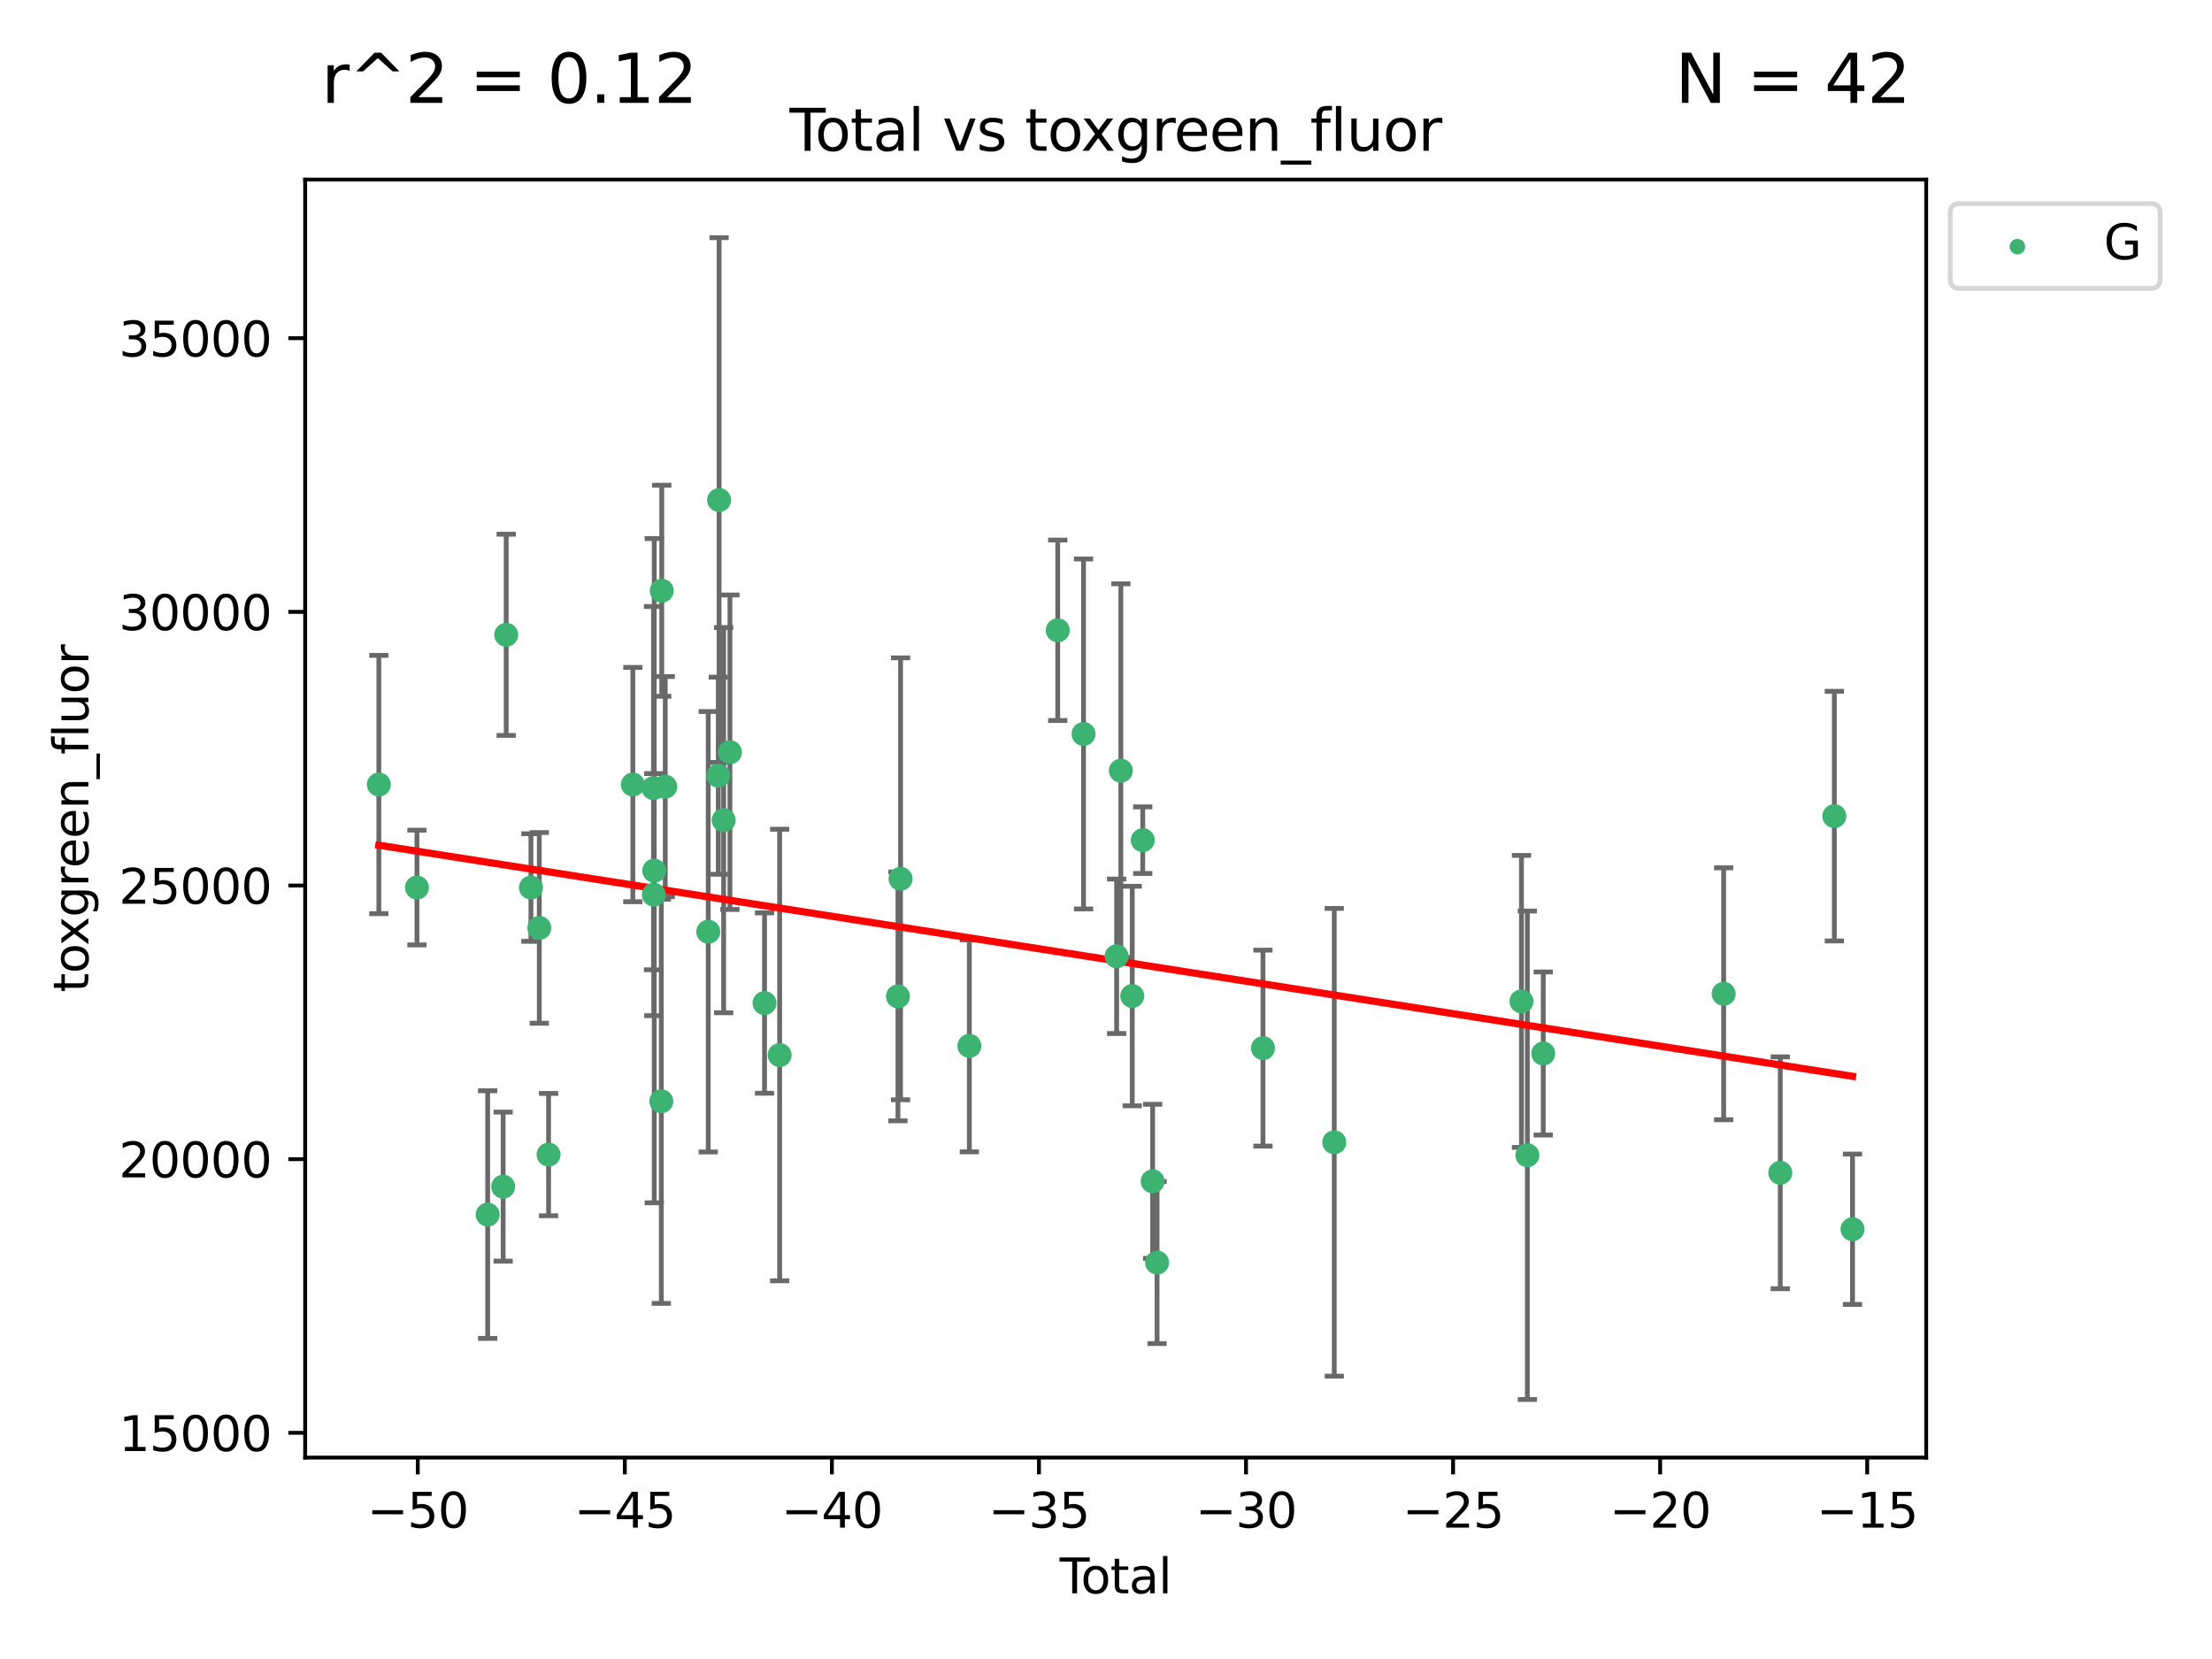 <?xml version="1.0" encoding="utf-8" standalone="no"?>
<!DOCTYPE svg PUBLIC "-//W3C//DTD SVG 1.1//EN"
  "http://www.w3.org/Graphics/SVG/1.1/DTD/svg11.dtd">
<svg xmlns:xlink="http://www.w3.org/1999/xlink" width="460.8pt" height="345.6pt" viewBox="0 0 460.8 345.6" xmlns="http://www.w3.org/2000/svg" version="1.1">
 <defs>
  <style type="text/css">*{stroke-linejoin: round; stroke-linecap: butt}</style>
 </defs>
 <g id="figure_1">
  <g id="patch_1">
   <path d="M 0 345.6 
L 460.8 345.6 
L 460.8 0 
L 0 0 
z
" style="fill: #ffffff"/>
  </g>
  <g id="axes_1">
   <g id="patch_2">
    <path d="M 63.571 303.64 
L 401.26 303.64 
L 401.26 37.411 
L 63.571 37.411 
z
" style="fill: #ffffff"/>
   </g>
   <g id="PathCollection_1">
    <defs>
     <path id="m5e61534763" d="M 0 1.118 
C 0.297 1.118 0.581 1 0.791 0.791 
C 1 0.581 1.118 0.297 1.118 0 
C 1.118 -0.297 1 -0.581 0.791 -0.791 
C 0.581 -1 0.297 -1.118 0 -1.118 
C -0.297 -1.118 -0.581 -1 -0.791 -0.791 
C -1 -0.581 -1.118 -0.297 -1.118 0 
C -1.118 0.297 -1 0.581 -0.791 0.791 
C -0.581 1 -0.297 1.118 0 1.118 
z
" style="stroke: #3cb371"/>
    </defs>
    <g clip-path="url(#p6ca1ffec62)">
     <use xlink:href="#m5e61534763" x="78.921" y="163.43" style="fill: #3cb371; stroke: #3cb371"/>
     <use xlink:href="#m5e61534763" x="86.858" y="184.891" style="fill: #3cb371; stroke: #3cb371"/>
     <use xlink:href="#m5e61534763" x="101.591" y="253.019" style="fill: #3cb371; stroke: #3cb371"/>
     <use xlink:href="#m5e61534763" x="104.815" y="247.196" style="fill: #3cb371; stroke: #3cb371"/>
     <use xlink:href="#m5e61534763" x="105.452" y="132.24" style="fill: #3cb371; stroke: #3cb371"/>
     <use xlink:href="#m5e61534763" x="110.605" y="184.893" style="fill: #3cb371; stroke: #3cb371"/>
     <use xlink:href="#m5e61534763" x="112.344" y="193.302" style="fill: #3cb371; stroke: #3cb371"/>
     <use xlink:href="#m5e61534763" x="114.277" y="240.522" style="fill: #3cb371; stroke: #3cb371"/>
     <use xlink:href="#m5e61534763" x="131.836" y="163.442" style="fill: #3cb371; stroke: #3cb371"/>
     <use xlink:href="#m5e61534763" x="136.136" y="164.185" style="fill: #3cb371; stroke: #3cb371"/>
     <use xlink:href="#m5e61534763" x="136.201" y="186.366" style="fill: #3cb371; stroke: #3cb371"/>
     <use xlink:href="#m5e61534763" x="136.289" y="181.376" style="fill: #3cb371; stroke: #3cb371"/>
     <use xlink:href="#m5e61534763" x="137.764" y="229.421" style="fill: #3cb371; stroke: #3cb371"/>
     <use xlink:href="#m5e61534763" x="137.856" y="123.063" style="fill: #3cb371; stroke: #3cb371"/>
     <use xlink:href="#m5e61534763" x="138.588" y="163.873" style="fill: #3cb371; stroke: #3cb371"/>
     <use xlink:href="#m5e61534763" x="147.539" y="194.101" style="fill: #3cb371; stroke: #3cb371"/>
     <use xlink:href="#m5e61534763" x="149.633" y="161.592" style="fill: #3cb371; stroke: #3cb371"/>
     <use xlink:href="#m5e61534763" x="149.802" y="104.172" style="fill: #3cb371; stroke: #3cb371"/>
     <use xlink:href="#m5e61534763" x="150.75" y="170.85" style="fill: #3cb371; stroke: #3cb371"/>
     <use xlink:href="#m5e61534763" x="152.058" y="156.702" style="fill: #3cb371; stroke: #3cb371"/>
     <use xlink:href="#m5e61534763" x="159.267" y="208.956" style="fill: #3cb371; stroke: #3cb371"/>
     <use xlink:href="#m5e61534763" x="162.417" y="219.779" style="fill: #3cb371; stroke: #3cb371"/>
     <use xlink:href="#m5e61534763" x="187.062" y="207.57" style="fill: #3cb371; stroke: #3cb371"/>
     <use xlink:href="#m5e61534763" x="187.605" y="183.07" style="fill: #3cb371; stroke: #3cb371"/>
     <use xlink:href="#m5e61534763" x="201.932" y="217.876" style="fill: #3cb371; stroke: #3cb371"/>
     <use xlink:href="#m5e61534763" x="220.347" y="131.299" style="fill: #3cb371; stroke: #3cb371"/>
     <use xlink:href="#m5e61534763" x="225.72" y="152.899" style="fill: #3cb371; stroke: #3cb371"/>
     <use xlink:href="#m5e61534763" x="232.614" y="199.21" style="fill: #3cb371; stroke: #3cb371"/>
     <use xlink:href="#m5e61534763" x="233.491" y="160.543" style="fill: #3cb371; stroke: #3cb371"/>
     <use xlink:href="#m5e61534763" x="235.867" y="207.486" style="fill: #3cb371; stroke: #3cb371"/>
     <use xlink:href="#m5e61534763" x="238.052" y="175.023" style="fill: #3cb371; stroke: #3cb371"/>
     <use xlink:href="#m5e61534763" x="240.115" y="246.092" style="fill: #3cb371; stroke: #3cb371"/>
     <use xlink:href="#m5e61534763" x="241.038" y="263.017" style="fill: #3cb371; stroke: #3cb371"/>
     <use xlink:href="#m5e61534763" x="263.099" y="218.342" style="fill: #3cb371; stroke: #3cb371"/>
     <use xlink:href="#m5e61534763" x="277.951" y="237.957" style="fill: #3cb371; stroke: #3cb371"/>
     <use xlink:href="#m5e61534763" x="316.949" y="208.607" style="fill: #3cb371; stroke: #3cb371"/>
     <use xlink:href="#m5e61534763" x="318.175" y="240.658" style="fill: #3cb371; stroke: #3cb371"/>
     <use xlink:href="#m5e61534763" x="321.485" y="219.463" style="fill: #3cb371; stroke: #3cb371"/>
     <use xlink:href="#m5e61534763" x="359.07" y="207.023" style="fill: #3cb371; stroke: #3cb371"/>
     <use xlink:href="#m5e61534763" x="370.863" y="244.314" style="fill: #3cb371; stroke: #3cb371"/>
     <use xlink:href="#m5e61534763" x="382.126" y="170.014" style="fill: #3cb371; stroke: #3cb371"/>
     <use xlink:href="#m5e61534763" x="385.911" y="256.066" style="fill: #3cb371; stroke: #3cb371"/>
    </g>
   </g>
   <g id="matplotlib.axis_1">
    <g id="xtick_1">
     <g id="line2d_1">
      <defs>
       <path id="meab5aebbee" d="M 0 0 
L 0 3.5 
" style="stroke: #000000; stroke-width: 0.8"/>
      </defs>
      <g>
       <use xlink:href="#meab5aebbee" x="87.029" y="303.64" style="stroke: #000000; stroke-width: 0.8"/>
      </g>
     </g>
     <g id="text_1">
      <!-- −50 -->
      <g transform="translate(76.477 318.238) scale(0.1 -0.1)">
       <defs>
        <path id="DejaVuSans-2212" d="M 678 2272 
L 4684 2272 
L 4684 1741 
L 678 1741 
L 678 2272 
z
" transform="scale(0.016)"/>
        <path id="DejaVuSans-35" d="M 691 4666 
L 3169 4666 
L 3169 4134 
L 1269 4134 
L 1269 2991 
Q 1406 3038 1543 3061 
Q 1681 3084 1819 3084 
Q 2600 3084 3056 2656 
Q 3513 2228 3513 1497 
Q 3513 744 3044 326 
Q 2575 -91 1722 -91 
Q 1428 -91 1123 -41 
Q 819 9 494 109 
L 494 744 
Q 775 591 1075 516 
Q 1375 441 1709 441 
Q 2250 441 2565 725 
Q 2881 1009 2881 1497 
Q 2881 1984 2565 2268 
Q 2250 2553 1709 2553 
Q 1456 2553 1204 2497 
Q 953 2441 691 2322 
L 691 4666 
z
" transform="scale(0.016)"/>
        <path id="DejaVuSans-30" d="M 2034 4250 
Q 1547 4250 1301 3770 
Q 1056 3291 1056 2328 
Q 1056 1369 1301 889 
Q 1547 409 2034 409 
Q 2525 409 2770 889 
Q 3016 1369 3016 2328 
Q 3016 3291 2770 3770 
Q 2525 4250 2034 4250 
z
M 2034 4750 
Q 2819 4750 3233 4129 
Q 3647 3509 3647 2328 
Q 3647 1150 3233 529 
Q 2819 -91 2034 -91 
Q 1250 -91 836 529 
Q 422 1150 422 2328 
Q 422 3509 836 4129 
Q 1250 4750 2034 4750 
z
" transform="scale(0.016)"/>
       </defs>
       <use xlink:href="#DejaVuSans-2212"/>
       <use xlink:href="#DejaVuSans-35" x="83.789"/>
       <use xlink:href="#DejaVuSans-30" x="147.412"/>
      </g>
     </g>
    </g>
    <g id="xtick_2">
     <g id="line2d_2">
      <g>
       <use xlink:href="#meab5aebbee" x="130.164" y="303.64" style="stroke: #000000; stroke-width: 0.8"/>
      </g>
     </g>
     <g id="text_2">
      <!-- −45 -->
      <g transform="translate(119.612 318.238) scale(0.1 -0.1)">
       <defs>
        <path id="DejaVuSans-34" d="M 2419 4116 
L 825 1625 
L 2419 1625 
L 2419 4116 
z
M 2253 4666 
L 3047 4666 
L 3047 1625 
L 3713 1625 
L 3713 1100 
L 3047 1100 
L 3047 0 
L 2419 0 
L 2419 1100 
L 313 1100 
L 313 1709 
L 2253 4666 
z
" transform="scale(0.016)"/>
       </defs>
       <use xlink:href="#DejaVuSans-2212"/>
       <use xlink:href="#DejaVuSans-34" x="83.789"/>
       <use xlink:href="#DejaVuSans-35" x="147.412"/>
      </g>
     </g>
    </g>
    <g id="xtick_3">
     <g id="line2d_3">
      <g>
       <use xlink:href="#meab5aebbee" x="173.299" y="303.64" style="stroke: #000000; stroke-width: 0.8"/>
      </g>
     </g>
     <g id="text_3">
      <!-- −40 -->
      <g transform="translate(162.746 318.238) scale(0.1 -0.1)">
       <use xlink:href="#DejaVuSans-2212"/>
       <use xlink:href="#DejaVuSans-34" x="83.789"/>
       <use xlink:href="#DejaVuSans-30" x="147.412"/>
      </g>
     </g>
    </g>
    <g id="xtick_4">
     <g id="line2d_4">
      <g>
       <use xlink:href="#meab5aebbee" x="216.433" y="303.64" style="stroke: #000000; stroke-width: 0.8"/>
      </g>
     </g>
     <g id="text_4">
      <!-- −35 -->
      <g transform="translate(205.881 318.238) scale(0.1 -0.1)">
       <defs>
        <path id="DejaVuSans-33" d="M 2597 2516 
Q 3050 2419 3304 2112 
Q 3559 1806 3559 1356 
Q 3559 666 3084 287 
Q 2609 -91 1734 -91 
Q 1441 -91 1130 -33 
Q 819 25 488 141 
L 488 750 
Q 750 597 1062 519 
Q 1375 441 1716 441 
Q 2309 441 2620 675 
Q 2931 909 2931 1356 
Q 2931 1769 2642 2001 
Q 2353 2234 1838 2234 
L 1294 2234 
L 1294 2753 
L 1863 2753 
Q 2328 2753 2575 2939 
Q 2822 3125 2822 3475 
Q 2822 3834 2567 4026 
Q 2313 4219 1838 4219 
Q 1578 4219 1281 4162 
Q 984 4106 628 3988 
L 628 4550 
Q 988 4650 1302 4700 
Q 1616 4750 1894 4750 
Q 2613 4750 3031 4423 
Q 3450 4097 3450 3541 
Q 3450 3153 3228 2886 
Q 3006 2619 2597 2516 
z
" transform="scale(0.016)"/>
       </defs>
       <use xlink:href="#DejaVuSans-2212"/>
       <use xlink:href="#DejaVuSans-33" x="83.789"/>
       <use xlink:href="#DejaVuSans-35" x="147.412"/>
      </g>
     </g>
    </g>
    <g id="xtick_5">
     <g id="line2d_5">
      <g>
       <use xlink:href="#meab5aebbee" x="259.568" y="303.64" style="stroke: #000000; stroke-width: 0.8"/>
      </g>
     </g>
     <g id="text_5">
      <!-- −30 -->
      <g transform="translate(249.016 318.238) scale(0.1 -0.1)">
       <use xlink:href="#DejaVuSans-2212"/>
       <use xlink:href="#DejaVuSans-33" x="83.789"/>
       <use xlink:href="#DejaVuSans-30" x="147.412"/>
      </g>
     </g>
    </g>
    <g id="xtick_6">
     <g id="line2d_6">
      <g>
       <use xlink:href="#meab5aebbee" x="302.703" y="303.64" style="stroke: #000000; stroke-width: 0.8"/>
      </g>
     </g>
     <g id="text_6">
      <!-- −25 -->
      <g transform="translate(292.15 318.238) scale(0.1 -0.1)">
       <defs>
        <path id="DejaVuSans-32" d="M 1228 531 
L 3431 531 
L 3431 0 
L 469 0 
L 469 531 
Q 828 903 1448 1529 
Q 2069 2156 2228 2338 
Q 2531 2678 2651 2914 
Q 2772 3150 2772 3378 
Q 2772 3750 2511 3984 
Q 2250 4219 1831 4219 
Q 1534 4219 1204 4116 
Q 875 4013 500 3803 
L 500 4441 
Q 881 4594 1212 4672 
Q 1544 4750 1819 4750 
Q 2544 4750 2975 4387 
Q 3406 4025 3406 3419 
Q 3406 3131 3298 2873 
Q 3191 2616 2906 2266 
Q 2828 2175 2409 1742 
Q 1991 1309 1228 531 
z
" transform="scale(0.016)"/>
       </defs>
       <use xlink:href="#DejaVuSans-2212"/>
       <use xlink:href="#DejaVuSans-32" x="83.789"/>
       <use xlink:href="#DejaVuSans-35" x="147.412"/>
      </g>
     </g>
    </g>
    <g id="xtick_7">
     <g id="line2d_7">
      <g>
       <use xlink:href="#meab5aebbee" x="345.837" y="303.64" style="stroke: #000000; stroke-width: 0.8"/>
      </g>
     </g>
     <g id="text_7">
      <!-- −20 -->
      <g transform="translate(335.285 318.238) scale(0.1 -0.1)">
       <use xlink:href="#DejaVuSans-2212"/>
       <use xlink:href="#DejaVuSans-32" x="83.789"/>
       <use xlink:href="#DejaVuSans-30" x="147.412"/>
      </g>
     </g>
    </g>
    <g id="xtick_8">
     <g id="line2d_8">
      <g>
       <use xlink:href="#meab5aebbee" x="388.972" y="303.64" style="stroke: #000000; stroke-width: 0.8"/>
      </g>
     </g>
     <g id="text_8">
      <!-- −15 -->
      <g transform="translate(378.42 318.238) scale(0.1 -0.1)">
       <defs>
        <path id="DejaVuSans-31" d="M 794 531 
L 1825 531 
L 1825 4091 
L 703 3866 
L 703 4441 
L 1819 4666 
L 2450 4666 
L 2450 531 
L 3481 531 
L 3481 0 
L 794 0 
L 794 531 
z
" transform="scale(0.016)"/>
       </defs>
       <use xlink:href="#DejaVuSans-2212"/>
       <use xlink:href="#DejaVuSans-31" x="83.789"/>
       <use xlink:href="#DejaVuSans-35" x="147.412"/>
      </g>
     </g>
    </g>
    <g id="text_9">
     <!-- Total -->
     <g transform="translate(220.739 331.917) scale(0.1 -0.1)">
      <defs>
       <path id="DejaVuSans-54" d="M -19 4666 
L 3928 4666 
L 3928 4134 
L 2272 4134 
L 2272 0 
L 1638 0 
L 1638 4134 
L -19 4134 
L -19 4666 
z
" transform="scale(0.016)"/>
       <path id="DejaVuSans-6f" d="M 1959 3097 
Q 1497 3097 1228 2736 
Q 959 2375 959 1747 
Q 959 1119 1226 758 
Q 1494 397 1959 397 
Q 2419 397 2687 759 
Q 2956 1122 2956 1747 
Q 2956 2369 2687 2733 
Q 2419 3097 1959 3097 
z
M 1959 3584 
Q 2709 3584 3137 3096 
Q 3566 2609 3566 1747 
Q 3566 888 3137 398 
Q 2709 -91 1959 -91 
Q 1206 -91 779 398 
Q 353 888 353 1747 
Q 353 2609 779 3096 
Q 1206 3584 1959 3584 
z
" transform="scale(0.016)"/>
       <path id="DejaVuSans-74" d="M 1172 4494 
L 1172 3500 
L 2356 3500 
L 2356 3053 
L 1172 3053 
L 1172 1153 
Q 1172 725 1289 603 
Q 1406 481 1766 481 
L 2356 481 
L 2356 0 
L 1766 0 
Q 1100 0 847 248 
Q 594 497 594 1153 
L 594 3053 
L 172 3053 
L 172 3500 
L 594 3500 
L 594 4494 
L 1172 4494 
z
" transform="scale(0.016)"/>
       <path id="DejaVuSans-61" d="M 2194 1759 
Q 1497 1759 1228 1600 
Q 959 1441 959 1056 
Q 959 750 1161 570 
Q 1363 391 1709 391 
Q 2188 391 2477 730 
Q 2766 1069 2766 1631 
L 2766 1759 
L 2194 1759 
z
M 3341 1997 
L 3341 0 
L 2766 0 
L 2766 531 
Q 2569 213 2275 61 
Q 1981 -91 1556 -91 
Q 1019 -91 701 211 
Q 384 513 384 1019 
Q 384 1609 779 1909 
Q 1175 2209 1959 2209 
L 2766 2209 
L 2766 2266 
Q 2766 2663 2505 2880 
Q 2244 3097 1772 3097 
Q 1472 3097 1187 3025 
Q 903 2953 641 2809 
L 641 3341 
Q 956 3463 1253 3523 
Q 1550 3584 1831 3584 
Q 2591 3584 2966 3190 
Q 3341 2797 3341 1997 
z
" transform="scale(0.016)"/>
       <path id="DejaVuSans-6c" d="M 603 4863 
L 1178 4863 
L 1178 0 
L 603 0 
L 603 4863 
z
" transform="scale(0.016)"/>
      </defs>
      <use xlink:href="#DejaVuSans-54"/>
      <use xlink:href="#DejaVuSans-6f" x="44.084"/>
      <use xlink:href="#DejaVuSans-74" x="105.266"/>
      <use xlink:href="#DejaVuSans-61" x="144.475"/>
      <use xlink:href="#DejaVuSans-6c" x="205.754"/>
     </g>
    </g>
   </g>
   <g id="matplotlib.axis_2">
    <g id="ytick_1">
     <g id="line2d_9">
      <defs>
       <path id="m7065acb809" d="M 0 0 
L -3.5 0 
" style="stroke: #000000; stroke-width: 0.8"/>
      </defs>
      <g>
       <use xlink:href="#m7065acb809" x="63.571" y="298.481" style="stroke: #000000; stroke-width: 0.8"/>
      </g>
     </g>
     <g id="text_10">
      <!-- 15000 -->
      <g transform="translate(24.759 302.28) scale(0.1 -0.1)">
       <use xlink:href="#DejaVuSans-31"/>
       <use xlink:href="#DejaVuSans-35" x="63.623"/>
       <use xlink:href="#DejaVuSans-30" x="127.246"/>
       <use xlink:href="#DejaVuSans-30" x="190.869"/>
       <use xlink:href="#DejaVuSans-30" x="254.492"/>
      </g>
     </g>
    </g>
    <g id="ytick_2">
     <g id="line2d_10">
      <g>
       <use xlink:href="#m7065acb809" x="63.571" y="241.475" style="stroke: #000000; stroke-width: 0.8"/>
      </g>
     </g>
     <g id="text_11">
      <!-- 20000 -->
      <g transform="translate(24.759 245.274) scale(0.1 -0.1)">
       <use xlink:href="#DejaVuSans-32"/>
       <use xlink:href="#DejaVuSans-30" x="63.623"/>
       <use xlink:href="#DejaVuSans-30" x="127.246"/>
       <use xlink:href="#DejaVuSans-30" x="190.869"/>
       <use xlink:href="#DejaVuSans-30" x="254.492"/>
      </g>
     </g>
    </g>
    <g id="ytick_3">
     <g id="line2d_11">
      <g>
       <use xlink:href="#m7065acb809" x="63.571" y="184.469" style="stroke: #000000; stroke-width: 0.8"/>
      </g>
     </g>
     <g id="text_12">
      <!-- 25000 -->
      <g transform="translate(24.759 188.268) scale(0.1 -0.1)">
       <use xlink:href="#DejaVuSans-32"/>
       <use xlink:href="#DejaVuSans-35" x="63.623"/>
       <use xlink:href="#DejaVuSans-30" x="127.246"/>
       <use xlink:href="#DejaVuSans-30" x="190.869"/>
       <use xlink:href="#DejaVuSans-30" x="254.492"/>
      </g>
     </g>
    </g>
    <g id="ytick_4">
     <g id="line2d_12">
      <g>
       <use xlink:href="#m7065acb809" x="63.571" y="127.463" style="stroke: #000000; stroke-width: 0.8"/>
      </g>
     </g>
     <g id="text_13">
      <!-- 30000 -->
      <g transform="translate(24.759 131.263) scale(0.1 -0.1)">
       <use xlink:href="#DejaVuSans-33"/>
       <use xlink:href="#DejaVuSans-30" x="63.623"/>
       <use xlink:href="#DejaVuSans-30" x="127.246"/>
       <use xlink:href="#DejaVuSans-30" x="190.869"/>
       <use xlink:href="#DejaVuSans-30" x="254.492"/>
      </g>
     </g>
    </g>
    <g id="ytick_5">
     <g id="line2d_13">
      <g>
       <use xlink:href="#m7065acb809" x="63.571" y="70.458" style="stroke: #000000; stroke-width: 0.8"/>
      </g>
     </g>
     <g id="text_14">
      <!-- 35000 -->
      <g transform="translate(24.759 74.257) scale(0.1 -0.1)">
       <use xlink:href="#DejaVuSans-33"/>
       <use xlink:href="#DejaVuSans-35" x="63.623"/>
       <use xlink:href="#DejaVuSans-30" x="127.246"/>
       <use xlink:href="#DejaVuSans-30" x="190.869"/>
       <use xlink:href="#DejaVuSans-30" x="254.492"/>
      </g>
     </g>
    </g>
    <g id="text_15">
     <!-- toxgreen_fluor -->
     <g transform="translate(18.401 206.72) rotate(-90) scale(0.1 -0.1)">
      <defs>
       <path id="DejaVuSans-78" d="M 3513 3500 
L 2247 1797 
L 3578 0 
L 2900 0 
L 1881 1375 
L 863 0 
L 184 0 
L 1544 1831 
L 300 3500 
L 978 3500 
L 1906 2253 
L 2834 3500 
L 3513 3500 
z
" transform="scale(0.016)"/>
       <path id="DejaVuSans-67" d="M 2906 1791 
Q 2906 2416 2648 2759 
Q 2391 3103 1925 3103 
Q 1463 3103 1205 2759 
Q 947 2416 947 1791 
Q 947 1169 1205 825 
Q 1463 481 1925 481 
Q 2391 481 2648 825 
Q 2906 1169 2906 1791 
z
M 3481 434 
Q 3481 -459 3084 -895 
Q 2688 -1331 1869 -1331 
Q 1566 -1331 1297 -1286 
Q 1028 -1241 775 -1147 
L 775 -588 
Q 1028 -725 1275 -790 
Q 1522 -856 1778 -856 
Q 2344 -856 2625 -561 
Q 2906 -266 2906 331 
L 2906 616 
Q 2728 306 2450 153 
Q 2172 0 1784 0 
Q 1141 0 747 490 
Q 353 981 353 1791 
Q 353 2603 747 3093 
Q 1141 3584 1784 3584 
Q 2172 3584 2450 3431 
Q 2728 3278 2906 2969 
L 2906 3500 
L 3481 3500 
L 3481 434 
z
" transform="scale(0.016)"/>
       <path id="DejaVuSans-72" d="M 2631 2963 
Q 2534 3019 2420 3045 
Q 2306 3072 2169 3072 
Q 1681 3072 1420 2755 
Q 1159 2438 1159 1844 
L 1159 0 
L 581 0 
L 581 3500 
L 1159 3500 
L 1159 2956 
Q 1341 3275 1631 3429 
Q 1922 3584 2338 3584 
Q 2397 3584 2469 3576 
Q 2541 3569 2628 3553 
L 2631 2963 
z
" transform="scale(0.016)"/>
       <path id="DejaVuSans-65" d="M 3597 1894 
L 3597 1613 
L 953 1613 
Q 991 1019 1311 708 
Q 1631 397 2203 397 
Q 2534 397 2845 478 
Q 3156 559 3463 722 
L 3463 178 
Q 3153 47 2828 -22 
Q 2503 -91 2169 -91 
Q 1331 -91 842 396 
Q 353 884 353 1716 
Q 353 2575 817 3079 
Q 1281 3584 2069 3584 
Q 2775 3584 3186 3129 
Q 3597 2675 3597 1894 
z
M 3022 2063 
Q 3016 2534 2758 2815 
Q 2500 3097 2075 3097 
Q 1594 3097 1305 2825 
Q 1016 2553 972 2059 
L 3022 2063 
z
" transform="scale(0.016)"/>
       <path id="DejaVuSans-6e" d="M 3513 2113 
L 3513 0 
L 2938 0 
L 2938 2094 
Q 2938 2591 2744 2837 
Q 2550 3084 2163 3084 
Q 1697 3084 1428 2787 
Q 1159 2491 1159 1978 
L 1159 0 
L 581 0 
L 581 3500 
L 1159 3500 
L 1159 2956 
Q 1366 3272 1645 3428 
Q 1925 3584 2291 3584 
Q 2894 3584 3203 3211 
Q 3513 2838 3513 2113 
z
" transform="scale(0.016)"/>
       <path id="DejaVuSans-5f" d="M 3263 -1063 
L 3263 -1509 
L -63 -1509 
L -63 -1063 
L 3263 -1063 
z
" transform="scale(0.016)"/>
       <path id="DejaVuSans-66" d="M 2375 4863 
L 2375 4384 
L 1825 4384 
Q 1516 4384 1395 4259 
Q 1275 4134 1275 3809 
L 1275 3500 
L 2222 3500 
L 2222 3053 
L 1275 3053 
L 1275 0 
L 697 0 
L 697 3053 
L 147 3053 
L 147 3500 
L 697 3500 
L 697 3744 
Q 697 4328 969 4595 
Q 1241 4863 1831 4863 
L 2375 4863 
z
" transform="scale(0.016)"/>
       <path id="DejaVuSans-75" d="M 544 1381 
L 544 3500 
L 1119 3500 
L 1119 1403 
Q 1119 906 1312 657 
Q 1506 409 1894 409 
Q 2359 409 2629 706 
Q 2900 1003 2900 1516 
L 2900 3500 
L 3475 3500 
L 3475 0 
L 2900 0 
L 2900 538 
Q 2691 219 2414 64 
Q 2138 -91 1772 -91 
Q 1169 -91 856 284 
Q 544 659 544 1381 
z
M 1991 3584 
L 1991 3584 
z
" transform="scale(0.016)"/>
      </defs>
      <use xlink:href="#DejaVuSans-74"/>
      <use xlink:href="#DejaVuSans-6f" x="39.209"/>
      <use xlink:href="#DejaVuSans-78" x="97.266"/>
      <use xlink:href="#DejaVuSans-67" x="156.445"/>
      <use xlink:href="#DejaVuSans-72" x="219.922"/>
      <use xlink:href="#DejaVuSans-65" x="258.785"/>
      <use xlink:href="#DejaVuSans-65" x="320.309"/>
      <use xlink:href="#DejaVuSans-6e" x="381.832"/>
      <use xlink:href="#DejaVuSans-5f" x="445.211"/>
      <use xlink:href="#DejaVuSans-66" x="495.211"/>
      <use xlink:href="#DejaVuSans-6c" x="530.416"/>
      <use xlink:href="#DejaVuSans-75" x="558.199"/>
      <use xlink:href="#DejaVuSans-6f" x="621.578"/>
      <use xlink:href="#DejaVuSans-72" x="682.76"/>
     </g>
    </g>
   </g>
   <g id="LineCollection_1">
    <path d="M 78.921 190.329 
L 78.921 136.532 
" clip-path="url(#p6ca1ffec62)" style="fill: none; stroke: #696969"/>
    <path d="M 86.858 196.843 
L 86.858 172.938 
" clip-path="url(#p6ca1ffec62)" style="fill: none; stroke: #696969"/>
    <path d="M 101.591 278.815 
L 101.591 227.224 
" clip-path="url(#p6ca1ffec62)" style="fill: none; stroke: #696969"/>
    <path d="M 104.815 262.719 
L 104.815 231.673 
" clip-path="url(#p6ca1ffec62)" style="fill: none; stroke: #696969"/>
    <path d="M 105.452 153.198 
L 105.452 111.281 
" clip-path="url(#p6ca1ffec62)" style="fill: none; stroke: #696969"/>
    <path d="M 110.605 196.101 
L 110.605 173.685 
" clip-path="url(#p6ca1ffec62)" style="fill: none; stroke: #696969"/>
    <path d="M 112.344 213.16 
L 112.344 173.443 
" clip-path="url(#p6ca1ffec62)" style="fill: none; stroke: #696969"/>
    <path d="M 114.277 253.262 
L 114.277 227.782 
" clip-path="url(#p6ca1ffec62)" style="fill: none; stroke: #696969"/>
    <path d="M 131.836 187.848 
L 131.836 139.036 
" clip-path="url(#p6ca1ffec62)" style="fill: none; stroke: #696969"/>
    <path d="M 136.136 202.018 
L 136.136 126.353 
" clip-path="url(#p6ca1ffec62)" style="fill: none; stroke: #696969"/>
    <path d="M 136.201 211.58 
L 136.201 161.153 
" clip-path="url(#p6ca1ffec62)" style="fill: none; stroke: #696969"/>
    <path d="M 136.289 250.563 
L 136.289 112.19 
" clip-path="url(#p6ca1ffec62)" style="fill: none; stroke: #696969"/>
    <path d="M 137.764 271.525 
L 137.764 187.317 
" clip-path="url(#p6ca1ffec62)" style="fill: none; stroke: #696969"/>
    <path d="M 137.856 145.046 
L 137.856 101.081 
" clip-path="url(#p6ca1ffec62)" style="fill: none; stroke: #696969"/>
    <path d="M 138.588 186.805 
L 138.588 140.941 
" clip-path="url(#p6ca1ffec62)" style="fill: none; stroke: #696969"/>
    <path d="M 147.539 239.977 
L 147.539 148.224 
" clip-path="url(#p6ca1ffec62)" style="fill: none; stroke: #696969"/>
    <path d="M 149.633 182.124 
L 149.633 141.059 
" clip-path="url(#p6ca1ffec62)" style="fill: none; stroke: #696969"/>
    <path d="M 149.802 158.831 
L 149.802 49.513 
" clip-path="url(#p6ca1ffec62)" style="fill: none; stroke: #696969"/>
    <path d="M 150.75 210.979 
L 150.75 130.72 
" clip-path="url(#p6ca1ffec62)" style="fill: none; stroke: #696969"/>
    <path d="M 152.058 189.458 
L 152.058 123.946 
" clip-path="url(#p6ca1ffec62)" style="fill: none; stroke: #696969"/>
    <path d="M 159.267 227.743 
L 159.267 190.169 
" clip-path="url(#p6ca1ffec62)" style="fill: none; stroke: #696969"/>
    <path d="M 162.417 266.813 
L 162.417 172.745 
" clip-path="url(#p6ca1ffec62)" style="fill: none; stroke: #696969"/>
    <path d="M 187.062 233.489 
L 187.062 181.651 
" clip-path="url(#p6ca1ffec62)" style="fill: none; stroke: #696969"/>
    <path d="M 187.605 229.1 
L 187.605 137.04 
" clip-path="url(#p6ca1ffec62)" style="fill: none; stroke: #696969"/>
    <path d="M 201.932 239.955 
L 201.932 195.797 
" clip-path="url(#p6ca1ffec62)" style="fill: none; stroke: #696969"/>
    <path d="M 220.347 150.098 
L 220.347 112.499 
" clip-path="url(#p6ca1ffec62)" style="fill: none; stroke: #696969"/>
    <path d="M 225.72 189.35 
L 225.72 116.448 
" clip-path="url(#p6ca1ffec62)" style="fill: none; stroke: #696969"/>
    <path d="M 232.614 215.298 
L 232.614 183.121 
" clip-path="url(#p6ca1ffec62)" style="fill: none; stroke: #696969"/>
    <path d="M 233.491 199.464 
L 233.491 121.623 
" clip-path="url(#p6ca1ffec62)" style="fill: none; stroke: #696969"/>
    <path d="M 235.867 230.354 
L 235.867 184.618 
" clip-path="url(#p6ca1ffec62)" style="fill: none; stroke: #696969"/>
    <path d="M 238.052 181.96 
L 238.052 168.086 
" clip-path="url(#p6ca1ffec62)" style="fill: none; stroke: #696969"/>
    <path d="M 240.115 262.142 
L 240.115 230.042 
" clip-path="url(#p6ca1ffec62)" style="fill: none; stroke: #696969"/>
    <path d="M 241.038 279.891 
L 241.038 246.142 
" clip-path="url(#p6ca1ffec62)" style="fill: none; stroke: #696969"/>
    <path d="M 263.099 238.752 
L 263.099 197.932 
" clip-path="url(#p6ca1ffec62)" style="fill: none; stroke: #696969"/>
    <path d="M 277.951 286.673 
L 277.951 189.242 
" clip-path="url(#p6ca1ffec62)" style="fill: none; stroke: #696969"/>
    <path d="M 316.949 239.021 
L 316.949 178.192 
" clip-path="url(#p6ca1ffec62)" style="fill: none; stroke: #696969"/>
    <path d="M 318.175 291.539 
L 318.175 189.778 
" clip-path="url(#p6ca1ffec62)" style="fill: none; stroke: #696969"/>
    <path d="M 321.485 236.447 
L 321.485 202.478 
" clip-path="url(#p6ca1ffec62)" style="fill: none; stroke: #696969"/>
    <path d="M 359.07 233.263 
L 359.07 180.782 
" clip-path="url(#p6ca1ffec62)" style="fill: none; stroke: #696969"/>
    <path d="M 370.863 268.463 
L 370.863 220.165 
" clip-path="url(#p6ca1ffec62)" style="fill: none; stroke: #696969"/>
    <path d="M 382.126 196.017 
L 382.126 144.011 
" clip-path="url(#p6ca1ffec62)" style="fill: none; stroke: #696969"/>
    <path d="M 385.911 271.727 
L 385.911 240.405 
" clip-path="url(#p6ca1ffec62)" style="fill: none; stroke: #696969"/>
   </g>
   <g id="line2d_14">
    <defs>
     <path id="m26d1234df5" d="M 2 0 
L -2 -0 
" style="stroke: #696969"/>
    </defs>
    <g clip-path="url(#p6ca1ffec62)">
     <use xlink:href="#m26d1234df5" x="78.921" y="190.329" style="fill: #696969; stroke: #696969"/>
     <use xlink:href="#m26d1234df5" x="86.858" y="196.843" style="fill: #696969; stroke: #696969"/>
     <use xlink:href="#m26d1234df5" x="101.591" y="278.815" style="fill: #696969; stroke: #696969"/>
     <use xlink:href="#m26d1234df5" x="104.815" y="262.719" style="fill: #696969; stroke: #696969"/>
     <use xlink:href="#m26d1234df5" x="105.452" y="153.198" style="fill: #696969; stroke: #696969"/>
     <use xlink:href="#m26d1234df5" x="110.605" y="196.101" style="fill: #696969; stroke: #696969"/>
     <use xlink:href="#m26d1234df5" x="112.344" y="213.16" style="fill: #696969; stroke: #696969"/>
     <use xlink:href="#m26d1234df5" x="114.277" y="253.262" style="fill: #696969; stroke: #696969"/>
     <use xlink:href="#m26d1234df5" x="131.836" y="187.848" style="fill: #696969; stroke: #696969"/>
     <use xlink:href="#m26d1234df5" x="136.136" y="202.018" style="fill: #696969; stroke: #696969"/>
     <use xlink:href="#m26d1234df5" x="136.201" y="211.58" style="fill: #696969; stroke: #696969"/>
     <use xlink:href="#m26d1234df5" x="136.289" y="250.563" style="fill: #696969; stroke: #696969"/>
     <use xlink:href="#m26d1234df5" x="137.764" y="271.525" style="fill: #696969; stroke: #696969"/>
     <use xlink:href="#m26d1234df5" x="137.856" y="145.046" style="fill: #696969; stroke: #696969"/>
     <use xlink:href="#m26d1234df5" x="138.588" y="186.805" style="fill: #696969; stroke: #696969"/>
     <use xlink:href="#m26d1234df5" x="147.539" y="239.977" style="fill: #696969; stroke: #696969"/>
     <use xlink:href="#m26d1234df5" x="149.633" y="182.124" style="fill: #696969; stroke: #696969"/>
     <use xlink:href="#m26d1234df5" x="149.802" y="158.831" style="fill: #696969; stroke: #696969"/>
     <use xlink:href="#m26d1234df5" x="150.75" y="210.979" style="fill: #696969; stroke: #696969"/>
     <use xlink:href="#m26d1234df5" x="152.058" y="189.458" style="fill: #696969; stroke: #696969"/>
     <use xlink:href="#m26d1234df5" x="159.267" y="227.743" style="fill: #696969; stroke: #696969"/>
     <use xlink:href="#m26d1234df5" x="162.417" y="266.813" style="fill: #696969; stroke: #696969"/>
     <use xlink:href="#m26d1234df5" x="187.062" y="233.489" style="fill: #696969; stroke: #696969"/>
     <use xlink:href="#m26d1234df5" x="187.605" y="229.1" style="fill: #696969; stroke: #696969"/>
     <use xlink:href="#m26d1234df5" x="201.932" y="239.955" style="fill: #696969; stroke: #696969"/>
     <use xlink:href="#m26d1234df5" x="220.347" y="150.098" style="fill: #696969; stroke: #696969"/>
     <use xlink:href="#m26d1234df5" x="225.72" y="189.35" style="fill: #696969; stroke: #696969"/>
     <use xlink:href="#m26d1234df5" x="232.614" y="215.298" style="fill: #696969; stroke: #696969"/>
     <use xlink:href="#m26d1234df5" x="233.491" y="199.464" style="fill: #696969; stroke: #696969"/>
     <use xlink:href="#m26d1234df5" x="235.867" y="230.354" style="fill: #696969; stroke: #696969"/>
     <use xlink:href="#m26d1234df5" x="238.052" y="181.96" style="fill: #696969; stroke: #696969"/>
     <use xlink:href="#m26d1234df5" x="240.115" y="262.142" style="fill: #696969; stroke: #696969"/>
     <use xlink:href="#m26d1234df5" x="241.038" y="279.891" style="fill: #696969; stroke: #696969"/>
     <use xlink:href="#m26d1234df5" x="263.099" y="238.752" style="fill: #696969; stroke: #696969"/>
     <use xlink:href="#m26d1234df5" x="277.951" y="286.673" style="fill: #696969; stroke: #696969"/>
     <use xlink:href="#m26d1234df5" x="316.949" y="239.021" style="fill: #696969; stroke: #696969"/>
     <use xlink:href="#m26d1234df5" x="318.175" y="291.539" style="fill: #696969; stroke: #696969"/>
     <use xlink:href="#m26d1234df5" x="321.485" y="236.447" style="fill: #696969; stroke: #696969"/>
     <use xlink:href="#m26d1234df5" x="359.07" y="233.263" style="fill: #696969; stroke: #696969"/>
     <use xlink:href="#m26d1234df5" x="370.863" y="268.463" style="fill: #696969; stroke: #696969"/>
     <use xlink:href="#m26d1234df5" x="382.126" y="196.017" style="fill: #696969; stroke: #696969"/>
     <use xlink:href="#m26d1234df5" x="385.911" y="271.727" style="fill: #696969; stroke: #696969"/>
    </g>
   </g>
   <g id="line2d_15">
    <g clip-path="url(#p6ca1ffec62)">
     <use xlink:href="#m26d1234df5" x="78.921" y="136.532" style="fill: #696969; stroke: #696969"/>
     <use xlink:href="#m26d1234df5" x="86.858" y="172.938" style="fill: #696969; stroke: #696969"/>
     <use xlink:href="#m26d1234df5" x="101.591" y="227.224" style="fill: #696969; stroke: #696969"/>
     <use xlink:href="#m26d1234df5" x="104.815" y="231.673" style="fill: #696969; stroke: #696969"/>
     <use xlink:href="#m26d1234df5" x="105.452" y="111.281" style="fill: #696969; stroke: #696969"/>
     <use xlink:href="#m26d1234df5" x="110.605" y="173.685" style="fill: #696969; stroke: #696969"/>
     <use xlink:href="#m26d1234df5" x="112.344" y="173.443" style="fill: #696969; stroke: #696969"/>
     <use xlink:href="#m26d1234df5" x="114.277" y="227.782" style="fill: #696969; stroke: #696969"/>
     <use xlink:href="#m26d1234df5" x="131.836" y="139.036" style="fill: #696969; stroke: #696969"/>
     <use xlink:href="#m26d1234df5" x="136.136" y="126.353" style="fill: #696969; stroke: #696969"/>
     <use xlink:href="#m26d1234df5" x="136.201" y="161.153" style="fill: #696969; stroke: #696969"/>
     <use xlink:href="#m26d1234df5" x="136.289" y="112.19" style="fill: #696969; stroke: #696969"/>
     <use xlink:href="#m26d1234df5" x="137.764" y="187.317" style="fill: #696969; stroke: #696969"/>
     <use xlink:href="#m26d1234df5" x="137.856" y="101.081" style="fill: #696969; stroke: #696969"/>
     <use xlink:href="#m26d1234df5" x="138.588" y="140.941" style="fill: #696969; stroke: #696969"/>
     <use xlink:href="#m26d1234df5" x="147.539" y="148.224" style="fill: #696969; stroke: #696969"/>
     <use xlink:href="#m26d1234df5" x="149.633" y="141.059" style="fill: #696969; stroke: #696969"/>
     <use xlink:href="#m26d1234df5" x="149.802" y="49.513" style="fill: #696969; stroke: #696969"/>
     <use xlink:href="#m26d1234df5" x="150.75" y="130.72" style="fill: #696969; stroke: #696969"/>
     <use xlink:href="#m26d1234df5" x="152.058" y="123.946" style="fill: #696969; stroke: #696969"/>
     <use xlink:href="#m26d1234df5" x="159.267" y="190.169" style="fill: #696969; stroke: #696969"/>
     <use xlink:href="#m26d1234df5" x="162.417" y="172.745" style="fill: #696969; stroke: #696969"/>
     <use xlink:href="#m26d1234df5" x="187.062" y="181.651" style="fill: #696969; stroke: #696969"/>
     <use xlink:href="#m26d1234df5" x="187.605" y="137.04" style="fill: #696969; stroke: #696969"/>
     <use xlink:href="#m26d1234df5" x="201.932" y="195.797" style="fill: #696969; stroke: #696969"/>
     <use xlink:href="#m26d1234df5" x="220.347" y="112.499" style="fill: #696969; stroke: #696969"/>
     <use xlink:href="#m26d1234df5" x="225.72" y="116.448" style="fill: #696969; stroke: #696969"/>
     <use xlink:href="#m26d1234df5" x="232.614" y="183.121" style="fill: #696969; stroke: #696969"/>
     <use xlink:href="#m26d1234df5" x="233.491" y="121.623" style="fill: #696969; stroke: #696969"/>
     <use xlink:href="#m26d1234df5" x="235.867" y="184.618" style="fill: #696969; stroke: #696969"/>
     <use xlink:href="#m26d1234df5" x="238.052" y="168.086" style="fill: #696969; stroke: #696969"/>
     <use xlink:href="#m26d1234df5" x="240.115" y="230.042" style="fill: #696969; stroke: #696969"/>
     <use xlink:href="#m26d1234df5" x="241.038" y="246.142" style="fill: #696969; stroke: #696969"/>
     <use xlink:href="#m26d1234df5" x="263.099" y="197.932" style="fill: #696969; stroke: #696969"/>
     <use xlink:href="#m26d1234df5" x="277.951" y="189.242" style="fill: #696969; stroke: #696969"/>
     <use xlink:href="#m26d1234df5" x="316.949" y="178.192" style="fill: #696969; stroke: #696969"/>
     <use xlink:href="#m26d1234df5" x="318.175" y="189.778" style="fill: #696969; stroke: #696969"/>
     <use xlink:href="#m26d1234df5" x="321.485" y="202.478" style="fill: #696969; stroke: #696969"/>
     <use xlink:href="#m26d1234df5" x="359.07" y="180.782" style="fill: #696969; stroke: #696969"/>
     <use xlink:href="#m26d1234df5" x="370.863" y="220.165" style="fill: #696969; stroke: #696969"/>
     <use xlink:href="#m26d1234df5" x="382.126" y="144.011" style="fill: #696969; stroke: #696969"/>
     <use xlink:href="#m26d1234df5" x="385.911" y="240.405" style="fill: #696969; stroke: #696969"/>
    </g>
   </g>
   <g id="line2d_16">
    <path d="M 78.921 176.075 
L 86.858 177.32 
L 101.591 179.63 
L 104.815 180.136 
L 105.452 180.236 
L 110.605 181.044 
L 112.344 181.317 
L 114.277 181.62 
L 131.836 184.373 
L 136.136 185.048 
L 136.201 185.058 
L 136.289 185.072 
L 137.764 185.303 
L 137.856 185.317 
L 138.588 185.432 
L 147.539 186.836 
L 149.633 187.164 
L 149.802 187.191 
L 150.75 187.34 
L 152.058 187.545 
L 159.267 188.675 
L 162.417 189.169 
L 187.062 193.034 
L 187.605 193.119 
L 201.932 195.366 
L 220.347 198.254 
L 225.72 199.096 
L 232.614 200.177 
L 233.491 200.315 
L 235.867 200.688 
L 238.052 201.03 
L 240.115 201.354 
L 241.038 201.499 
L 263.099 204.958 
L 277.951 207.287 
L 316.949 213.403 
L 318.175 213.595 
L 321.485 214.114 
L 359.07 220.008 
L 370.863 221.858 
L 382.126 223.624 
L 385.911 224.218 
" clip-path="url(#p6ca1ffec62)" style="fill: none; stroke: #ff0000; stroke-width: 1.5; stroke-linecap: square"/>
   </g>
   <g id="line2d_17">
    <defs>
     <path id="mfb32869132" d="M 0 2 
C 0.53 2 1.039 1.789 1.414 1.414 
C 1.789 1.039 2 0.53 2 0 
C 2 -0.53 1.789 -1.039 1.414 -1.414 
C 1.039 -1.789 0.53 -2 0 -2 
C -0.53 -2 -1.039 -1.789 -1.414 -1.414 
C -1.789 -1.039 -2 -0.53 -2 0 
C -2 0.53 -1.789 1.039 -1.414 1.414 
C -1.039 1.789 -0.53 2 0 2 
z
" style="stroke: #3cb371"/>
    </defs>
    <g clip-path="url(#p6ca1ffec62)">
     <use xlink:href="#mfb32869132" x="78.921" y="163.43" style="fill: #3cb371; stroke: #3cb371"/>
     <use xlink:href="#mfb32869132" x="86.858" y="184.891" style="fill: #3cb371; stroke: #3cb371"/>
     <use xlink:href="#mfb32869132" x="101.591" y="253.019" style="fill: #3cb371; stroke: #3cb371"/>
     <use xlink:href="#mfb32869132" x="104.815" y="247.196" style="fill: #3cb371; stroke: #3cb371"/>
     <use xlink:href="#mfb32869132" x="105.452" y="132.24" style="fill: #3cb371; stroke: #3cb371"/>
     <use xlink:href="#mfb32869132" x="110.605" y="184.893" style="fill: #3cb371; stroke: #3cb371"/>
     <use xlink:href="#mfb32869132" x="112.344" y="193.302" style="fill: #3cb371; stroke: #3cb371"/>
     <use xlink:href="#mfb32869132" x="114.277" y="240.522" style="fill: #3cb371; stroke: #3cb371"/>
     <use xlink:href="#mfb32869132" x="131.836" y="163.442" style="fill: #3cb371; stroke: #3cb371"/>
     <use xlink:href="#mfb32869132" x="136.136" y="164.185" style="fill: #3cb371; stroke: #3cb371"/>
     <use xlink:href="#mfb32869132" x="136.201" y="186.366" style="fill: #3cb371; stroke: #3cb371"/>
     <use xlink:href="#mfb32869132" x="136.289" y="181.376" style="fill: #3cb371; stroke: #3cb371"/>
     <use xlink:href="#mfb32869132" x="137.764" y="229.421" style="fill: #3cb371; stroke: #3cb371"/>
     <use xlink:href="#mfb32869132" x="137.856" y="123.063" style="fill: #3cb371; stroke: #3cb371"/>
     <use xlink:href="#mfb32869132" x="138.588" y="163.873" style="fill: #3cb371; stroke: #3cb371"/>
     <use xlink:href="#mfb32869132" x="147.539" y="194.101" style="fill: #3cb371; stroke: #3cb371"/>
     <use xlink:href="#mfb32869132" x="149.633" y="161.592" style="fill: #3cb371; stroke: #3cb371"/>
     <use xlink:href="#mfb32869132" x="149.802" y="104.172" style="fill: #3cb371; stroke: #3cb371"/>
     <use xlink:href="#mfb32869132" x="150.75" y="170.85" style="fill: #3cb371; stroke: #3cb371"/>
     <use xlink:href="#mfb32869132" x="152.058" y="156.702" style="fill: #3cb371; stroke: #3cb371"/>
     <use xlink:href="#mfb32869132" x="159.267" y="208.956" style="fill: #3cb371; stroke: #3cb371"/>
     <use xlink:href="#mfb32869132" x="162.417" y="219.779" style="fill: #3cb371; stroke: #3cb371"/>
     <use xlink:href="#mfb32869132" x="187.062" y="207.57" style="fill: #3cb371; stroke: #3cb371"/>
     <use xlink:href="#mfb32869132" x="187.605" y="183.07" style="fill: #3cb371; stroke: #3cb371"/>
     <use xlink:href="#mfb32869132" x="201.932" y="217.876" style="fill: #3cb371; stroke: #3cb371"/>
     <use xlink:href="#mfb32869132" x="220.347" y="131.299" style="fill: #3cb371; stroke: #3cb371"/>
     <use xlink:href="#mfb32869132" x="225.72" y="152.899" style="fill: #3cb371; stroke: #3cb371"/>
     <use xlink:href="#mfb32869132" x="232.614" y="199.21" style="fill: #3cb371; stroke: #3cb371"/>
     <use xlink:href="#mfb32869132" x="233.491" y="160.543" style="fill: #3cb371; stroke: #3cb371"/>
     <use xlink:href="#mfb32869132" x="235.867" y="207.486" style="fill: #3cb371; stroke: #3cb371"/>
     <use xlink:href="#mfb32869132" x="238.052" y="175.023" style="fill: #3cb371; stroke: #3cb371"/>
     <use xlink:href="#mfb32869132" x="240.115" y="246.092" style="fill: #3cb371; stroke: #3cb371"/>
     <use xlink:href="#mfb32869132" x="241.038" y="263.017" style="fill: #3cb371; stroke: #3cb371"/>
     <use xlink:href="#mfb32869132" x="263.099" y="218.342" style="fill: #3cb371; stroke: #3cb371"/>
     <use xlink:href="#mfb32869132" x="277.951" y="237.957" style="fill: #3cb371; stroke: #3cb371"/>
     <use xlink:href="#mfb32869132" x="316.949" y="208.607" style="fill: #3cb371; stroke: #3cb371"/>
     <use xlink:href="#mfb32869132" x="318.175" y="240.658" style="fill: #3cb371; stroke: #3cb371"/>
     <use xlink:href="#mfb32869132" x="321.485" y="219.463" style="fill: #3cb371; stroke: #3cb371"/>
     <use xlink:href="#mfb32869132" x="359.07" y="207.023" style="fill: #3cb371; stroke: #3cb371"/>
     <use xlink:href="#mfb32869132" x="370.863" y="244.314" style="fill: #3cb371; stroke: #3cb371"/>
     <use xlink:href="#mfb32869132" x="382.126" y="170.014" style="fill: #3cb371; stroke: #3cb371"/>
     <use xlink:href="#mfb32869132" x="385.911" y="256.066" style="fill: #3cb371; stroke: #3cb371"/>
    </g>
   </g>
   <g id="patch_3">
    <path d="M 63.571 303.64 
L 63.571 37.411 
" style="fill: none; stroke: #000000; stroke-width: 0.8; stroke-linejoin: miter; stroke-linecap: square"/>
   </g>
   <g id="patch_4">
    <path d="M 401.26 303.64 
L 401.26 37.411 
" style="fill: none; stroke: #000000; stroke-width: 0.8; stroke-linejoin: miter; stroke-linecap: square"/>
   </g>
   <g id="patch_5">
    <path d="M 63.571 303.64 
L 401.26 303.64 
" style="fill: none; stroke: #000000; stroke-width: 0.8; stroke-linejoin: miter; stroke-linecap: square"/>
   </g>
   <g id="patch_6">
    <path d="M 63.571 37.411 
L 401.26 37.411 
" style="fill: none; stroke: #000000; stroke-width: 0.8; stroke-linejoin: miter; stroke-linecap: square"/>
   </g>
   <g id="text_16">
    <!-- N = 42 -->
    <g transform="translate(348.964 21.426) scale(0.14 -0.14)">
     <defs>
      <path id="DejaVuSans-4e" d="M 628 4666 
L 1478 4666 
L 3547 763 
L 3547 4666 
L 4159 4666 
L 4159 0 
L 3309 0 
L 1241 3903 
L 1241 0 
L 628 0 
L 628 4666 
z
" transform="scale(0.016)"/>
      <path id="DejaVuSans-20" transform="scale(0.016)"/>
      <path id="DejaVuSans-3d" d="M 678 2906 
L 4684 2906 
L 4684 2381 
L 678 2381 
L 678 2906 
z
M 678 1631 
L 4684 1631 
L 4684 1100 
L 678 1100 
L 678 1631 
z
" transform="scale(0.016)"/>
     </defs>
     <use xlink:href="#DejaVuSans-4e"/>
     <use xlink:href="#DejaVuSans-20" x="74.805"/>
     <use xlink:href="#DejaVuSans-3d" x="106.592"/>
     <use xlink:href="#DejaVuSans-20" x="190.381"/>
     <use xlink:href="#DejaVuSans-34" x="222.168"/>
     <use xlink:href="#DejaVuSans-32" x="285.791"/>
    </g>
   </g>
   <g id="text_17">
    <!-- r^2 = 0.12 -->
    <g transform="translate(66.948 21.426) scale(0.14 -0.14)">
     <defs>
      <path id="DejaVuSans-5e" d="M 2988 4666 
L 4684 2925 
L 4056 2925 
L 2681 4159 
L 1306 2925 
L 678 2925 
L 2375 4666 
L 2988 4666 
z
" transform="scale(0.016)"/>
      <path id="DejaVuSans-2e" d="M 684 794 
L 1344 794 
L 1344 0 
L 684 0 
L 684 794 
z
" transform="scale(0.016)"/>
     </defs>
     <use xlink:href="#DejaVuSans-72"/>
     <use xlink:href="#DejaVuSans-5e" x="41.113"/>
     <use xlink:href="#DejaVuSans-32" x="124.902"/>
     <use xlink:href="#DejaVuSans-20" x="188.525"/>
     <use xlink:href="#DejaVuSans-3d" x="220.312"/>
     <use xlink:href="#DejaVuSans-20" x="304.102"/>
     <use xlink:href="#DejaVuSans-30" x="335.889"/>
     <use xlink:href="#DejaVuSans-2e" x="399.512"/>
     <use xlink:href="#DejaVuSans-31" x="431.299"/>
     <use xlink:href="#DejaVuSans-32" x="494.922"/>
    </g>
   </g>
   <g id="text_18">
    <!-- Total vs toxgreen_fluor -->
    <g transform="translate(164.48 31.411) scale(0.12 -0.12)">
     <defs>
      <path id="DejaVuSans-76" d="M 191 3500 
L 800 3500 
L 1894 563 
L 2988 3500 
L 3597 3500 
L 2284 0 
L 1503 0 
L 191 3500 
z
" transform="scale(0.016)"/>
      <path id="DejaVuSans-73" d="M 2834 3397 
L 2834 2853 
Q 2591 2978 2328 3040 
Q 2066 3103 1784 3103 
Q 1356 3103 1142 2972 
Q 928 2841 928 2578 
Q 928 2378 1081 2264 
Q 1234 2150 1697 2047 
L 1894 2003 
Q 2506 1872 2764 1633 
Q 3022 1394 3022 966 
Q 3022 478 2636 193 
Q 2250 -91 1575 -91 
Q 1294 -91 989 -36 
Q 684 19 347 128 
L 347 722 
Q 666 556 975 473 
Q 1284 391 1588 391 
Q 1994 391 2212 530 
Q 2431 669 2431 922 
Q 2431 1156 2273 1281 
Q 2116 1406 1581 1522 
L 1381 1569 
Q 847 1681 609 1914 
Q 372 2147 372 2553 
Q 372 3047 722 3315 
Q 1072 3584 1716 3584 
Q 2034 3584 2315 3537 
Q 2597 3491 2834 3397 
z
" transform="scale(0.016)"/>
     </defs>
     <use xlink:href="#DejaVuSans-54"/>
     <use xlink:href="#DejaVuSans-6f" x="44.084"/>
     <use xlink:href="#DejaVuSans-74" x="105.266"/>
     <use xlink:href="#DejaVuSans-61" x="144.475"/>
     <use xlink:href="#DejaVuSans-6c" x="205.754"/>
     <use xlink:href="#DejaVuSans-20" x="233.537"/>
     <use xlink:href="#DejaVuSans-76" x="265.324"/>
     <use xlink:href="#DejaVuSans-73" x="324.504"/>
     <use xlink:href="#DejaVuSans-20" x="376.604"/>
     <use xlink:href="#DejaVuSans-74" x="408.391"/>
     <use xlink:href="#DejaVuSans-6f" x="447.6"/>
     <use xlink:href="#DejaVuSans-78" x="505.656"/>
     <use xlink:href="#DejaVuSans-67" x="564.836"/>
     <use xlink:href="#DejaVuSans-72" x="628.312"/>
     <use xlink:href="#DejaVuSans-65" x="667.176"/>
     <use xlink:href="#DejaVuSans-65" x="728.699"/>
     <use xlink:href="#DejaVuSans-6e" x="790.223"/>
     <use xlink:href="#DejaVuSans-5f" x="853.602"/>
     <use xlink:href="#DejaVuSans-66" x="903.602"/>
     <use xlink:href="#DejaVuSans-6c" x="938.807"/>
     <use xlink:href="#DejaVuSans-75" x="966.59"/>
     <use xlink:href="#DejaVuSans-6f" x="1029.969"/>
     <use xlink:href="#DejaVuSans-72" x="1091.15"/>
    </g>
   </g>
   <g id="legend_1">
    <g id="patch_7">
     <path d="M 408.26 60.089 
L 448.008 60.089 
Q 450.008 60.089 450.008 58.089 
L 450.008 44.411 
Q 450.008 42.411 448.008 42.411 
L 408.26 42.411 
Q 406.26 42.411 406.26 44.411 
L 406.26 58.089 
Q 406.26 60.089 408.26 60.089 
z
" style="fill: #ffffff; opacity: 0.8; stroke: #cccccc; stroke-linejoin: miter"/>
    </g>
    <g id="PathCollection_2">
     <g>
      <use xlink:href="#m5e61534763" x="420.26" y="51.385" style="fill: #3cb371; stroke: #3cb371"/>
     </g>
    </g>
    <g id="text_19">
     <!-- G -->
     <g transform="translate(438.26 54.01) scale(0.1 -0.1)">
      <defs>
       <path id="DejaVuSans-47" d="M 3809 666 
L 3809 1919 
L 2778 1919 
L 2778 2438 
L 4434 2438 
L 4434 434 
Q 4069 175 3628 42 
Q 3188 -91 2688 -91 
Q 1594 -91 976 548 
Q 359 1188 359 2328 
Q 359 3472 976 4111 
Q 1594 4750 2688 4750 
Q 3144 4750 3555 4637 
Q 3966 4525 4313 4306 
L 4313 3634 
Q 3963 3931 3569 4081 
Q 3175 4231 2741 4231 
Q 1884 4231 1454 3753 
Q 1025 3275 1025 2328 
Q 1025 1384 1454 906 
Q 1884 428 2741 428 
Q 3075 428 3337 486 
Q 3600 544 3809 666 
z
" transform="scale(0.016)"/>
      </defs>
      <use xlink:href="#DejaVuSans-47"/>
     </g>
    </g>
   </g>
  </g>
 </g>
 <defs>
  <clipPath id="p6ca1ffec62">
   <rect x="63.571" y="37.411" width="337.689" height="266.229"/>
  </clipPath>
 </defs>
</svg>
